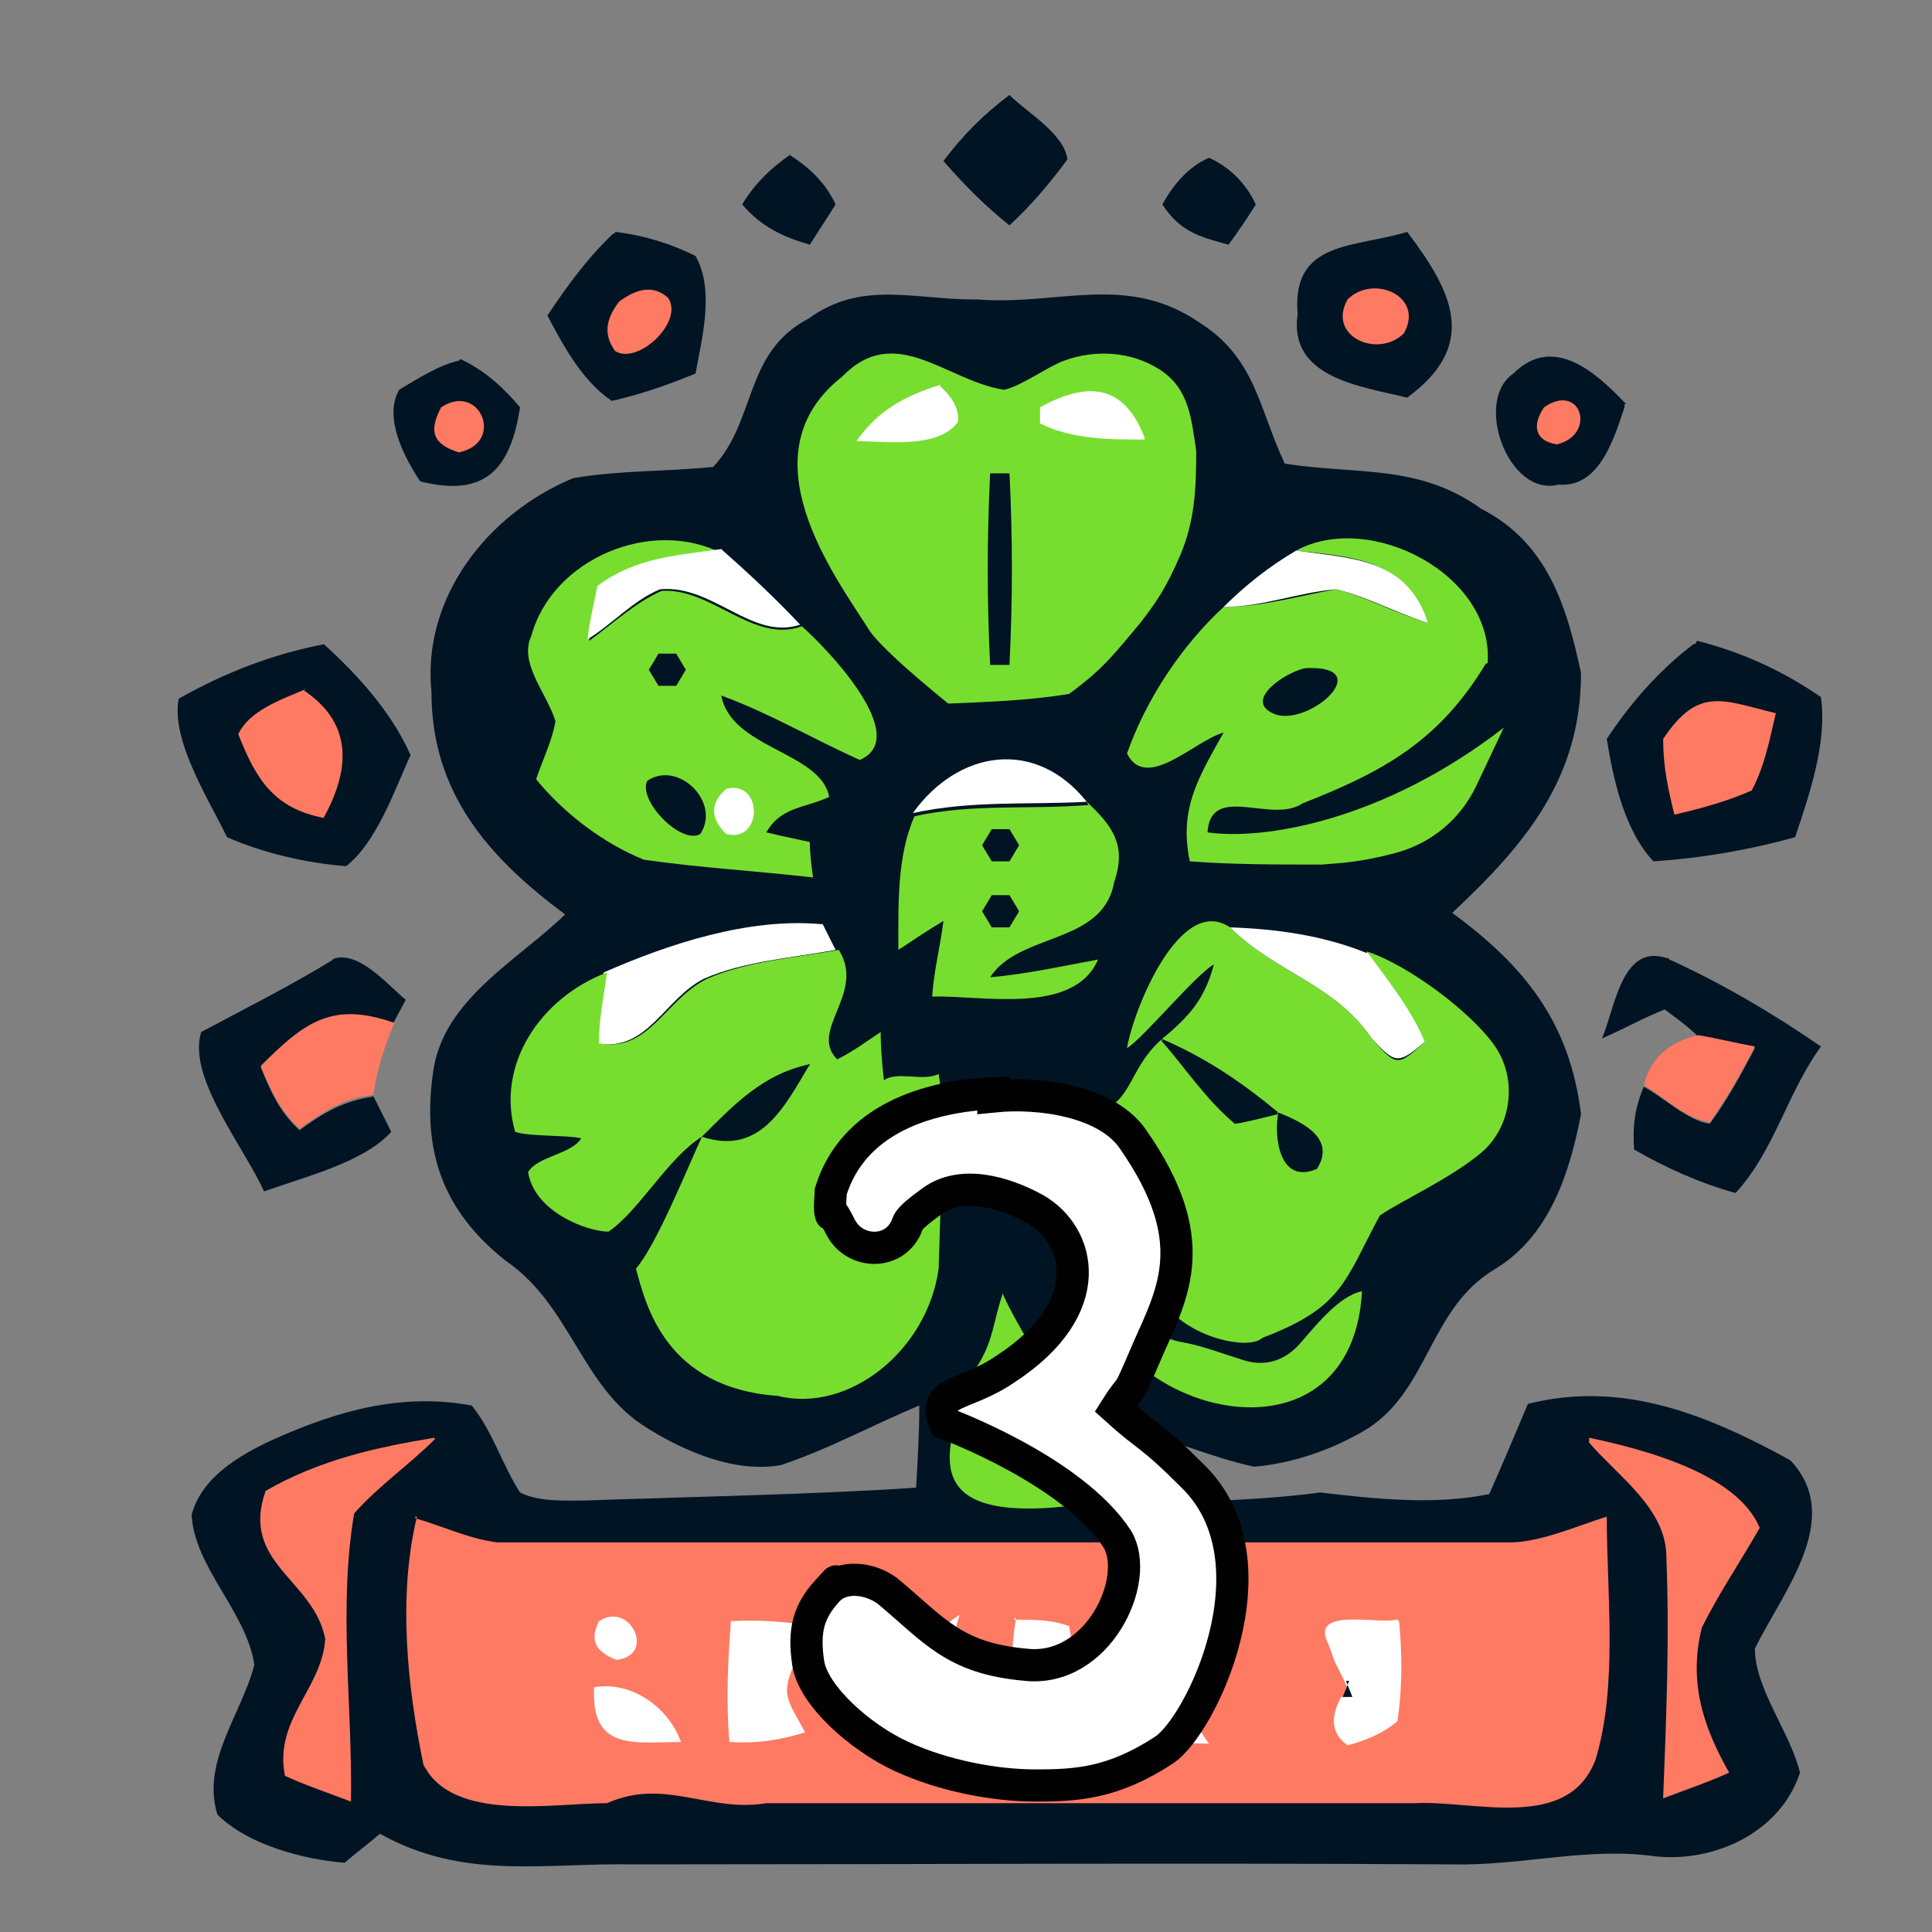 <?xml version="1.0" encoding="UTF-8"?>
<svg id="_Слой_1" data-name=" Слой 1" xmlns="http://www.w3.org/2000/svg" version="1.1" viewBox="0 0 120 120">
  <rect x="0" y="0" width="120" height="120" fill="#808080" stroke="none"/>
  <defs>
    <style>
      .cls-1 {
        fill: #ff7a62;
      }

      .cls-1, .cls-2, .cls-3, .cls-4 {
        stroke-width: 0px;
      }

      .cls-5 {
        stroke: #010101;
        stroke-miterlimit: 10;
        stroke-width: 2px;
      }

      .cls-5, .cls-4 {
        fill: #fff;
      }

      .cls-2 {
        fill: #77de30;
      }

      .cls-3 {
        fill: #001424;
      }
    </style>
  </defs>
  <path class="cls-3" d="M62.7,5.9c1.1,1.1,3.4,2.4,3.6,4-1.1,1.5-2.3,2.9-3.6,4.1-1.5-1.2-2.8-2.5-4.1-4,1.2-1.6,2.5-2.9,4.1-4.1Z"/>
  <path class="cls-3" d="M49,9.6c1.3.8,2.3,1.8,2.9,3.1-.5.8-1.1,1.7-1.6,2.5-1.7-.5-3-1.1-4.2-2.5.7-1.2,1.8-2.3,3-3.1h-.1Z"/>
  <path class="cls-3" d="M75.1,9.8c1.3.6,2.3,1.6,2.9,2.9-.5.8-1.1,1.7-1.7,2.5-1.8-.5-3-.8-4.1-2.5.7-1.3,1.7-2.4,2.9-2.9Z"/>
  <path class="cls-3" d="M38.2,14.4c1.7.2,3.4.7,5,1.5,1.2,2.1.4,5.1,0,7.3-1.7.7-3.4,1.3-5.2,1.7-1.8-1.2-3-3.4-4-5.3,1.2-1.8,2.5-3.6,4.1-5.1h.1Z"/>
  <path class="cls-3" d="M87.4,14.4c2.8,3.7,4.5,7,0,10.3-2.8-.7-7.4-1.2-6.8-5.2-.4-4.6,3.6-4.1,6.8-5.1Z"/>
  <path class="cls-1" d="M38.5,18.7c1.1-.8,2.1-1,3-.2,1,1.5-1.9,4.2-3.3,3.3-.7-1-.6-1.9.2-3Z"/>
  <path class="cls-3" d="M60.7,18.6c5.1.4,9.3-1.7,13.9,1.5,3.4,2.2,3.6,5.3,5.2,8.7,4.5.7,8.3,0,12.2,2.8,4.1,2.1,5.3,6,6.2,10.2,0,6.5-3.4,10.6-8,14.9,4.5,3.3,7.3,6.8,8,12.5-.7,3.6-1.9,7.5-5.3,9.6-4.1,2.4-4.1,7.4-7.9,9.9-2.1,1.3-4.7,2.2-7.1,2.4-2.8-.6-5.3-1.8-8.1-2.4v4.4c2.8.4,9.4,0,12.2-.4,1.1,2.2-1.1,2.2,0,0,3.4.4,7.1.8,10.5.1.8-1.8,1.6-3.7,2.4-5.6,5.9-1.5,11.2.7,16.3,3.5,3.4,3.6-.5,8.2-2.2,11.7,0,2.5,2.2,5.2,2.8,7.7-1.2,3.7-5.3,5.6-9,5.2-4.2-.6-8.3.6-12.6.5-16.9-.1-33.9,0-50.8,0-5.7-.1-10.6,1-15.8-1.9-.7.6-1.5,1.2-2.2,1.8-2.5-.2-6-1.1-7.9-3-1-3.3,1.5-6.2,2.3-9.3-.5-3.3-3.7-6-3.9-9.3.6-2.3,2.9-3.7,5.1-4.7,4-1.8,8-2.9,12.3-2.1,1.3,1.6,1.9,3.7,3,5.4,1.2.6,2.8.5,4,.5,5.6-.2,15-.4,20.6-.8,1.2,1.7,0,2.7,0,0,.1-1.7.2-3.4.2-5.1-2.9,1.2-5.6,2.7-8.6,3.7-2.8.5-5.9-.8-8.3-2.3-4.1-2.5-4.7-7.6-8.8-10.4-3.9-3.1-5.2-6.8-4.5-11.7.6-4.5,5.2-6.9,8.2-9.8-4.7-3.5-8.3-7.5-8.3-13.8-.6-5.9,3.5-11.1,8.8-13.3,2.9-.5,5.8-.4,8.7-.7,2.7-2.9,1.9-7.1,5.9-9.2,3.3-2.4,6.5-1.2,10.3-1.2h0Z"/>
  <path class="cls-1" d="M83.7,18.6c1.6-1.6,4.8-.2,3.5,2.1-1.6,1.6-4.8.2-3.5-2.1Z"/>
  <path class="cls-3" d="M28.6,22.3c1.5.7,2.7,1.8,3.7,3-.6,3.9-2.2,5.6-6.2,4.6-1-1.5-2.3-4-1.3-5.7,1.2-.7,2.4-1.5,3.7-1.8h0Z"/>
  <path class="cls-2" d="M62.4,24.2c1-.2,2.8-1.5,3.7-1.8,1.9-.7,4.2-.6,6,.6s1.9,3.1,2.2,5c0,2.4-.1,4.4-1,6.5s-1.5,2.9-2.4,4.1c-1.6,1.9-2.3,2.9-4.5,4.5-2.4.4-5,.5-7.5.6-1-.8-4.4-3.6-5-4.7-2.1-3.3-7.7-10.8-1.6-15.6,3.3-3.4,6.4.2,10,.8h-.1Z"/>
  <path class="cls-3" d="M100.9,25.3c-.7,2.1-1.6,5-4.1,4.8-3.1.8-5.3-5.2-2.8-6.9,2.5-2.5,5.2,0,7,1.9h-.1Z"/>
  <path class="cls-4" d="M58.4,24c.8.7,1.2,1.5,1.1,2.2-1.2,1.7-4.5,1.2-6.3,1.2,1.3-1.9,3-2.8,5.2-3.5h0Z"/>
  <path class="cls-4" d="M71.1,27.3c-2.2,0-4.5,0-6.5-1v-1c2.9-1.6,5.2-1.5,6.5,1.9Z"/>
  <path class="cls-1" d="M27.4,25.3c2.4-1.6,4,2.2,1.1,2.8-1.6-.5-1.9-1.3-1.1-2.8Z"/>
  <path class="cls-1" d="M95.9,25.3c2.3-1.6,3.3,1.7.8,2.3-1.3-.2-1.6-1.1-.8-2.3Z"/>
  <path class="cls-3" d="M61.5,29.4h1.2c.2,3.9.2,7.9,0,11.9h-1.2c-.2-3.9-.2-7.9,0-11.9Z"/>
  <path class="cls-2" d="M44.9,34.2c-2.8.4-5.4.5-7.7,2.3-.2,1.1-.5,2.2-.6,3.3,1.5-1.1,2.9-2.4,4.5-3.1,3.1-.2,5.7,3.3,8.7,2.2,1.5,1.3,6.9,6.9,3.6,8.3-2.9-1.3-5.6-2.9-8.6-4,.6,3.3,6.2,3.5,6.7,6.3-1.5.7-3,.6-3.9,2.2.8.2,1.8.4,2.7.6,0,.7.1,1.5.2,2.2-3.5-.4-7-.6-10.5-1.1-2.5-1-5-2.9-6.7-5,.4-1.2,1-2.4,1.2-3.6-.5-1.7-2.3-3.6-1.5-5.3,1.3-4.8,7.5-7.4,11.9-5.1h0Z"/>
  <path class="cls-2" d="M92.3,41.2c-2.9,4.8-6.3,6.7-11.4,8.7-1.9,1.3-5.7-1.3-5.9,1.8,3.5.5,10.9-.7,18.4-6.5l-1.7,3.6c-1,2.1-2.8,3.6-5.1,4.2s-3.4.6-4.5.7c-2.8,0-5.6,0-8.2-.2-.7-3.3.6-5.3,2.1-8-1.8.5-4.8,3.7-6,1.3,1.2-3.4,3.4-6.7,6-9.1,2.4,0,4.7-.7,7-1.1,1.9.5,3.7,1.5,5.7,2.1-1.5-4-4.6-4.1-8.2-4.5,4.6-2.5,12.3,1.5,11.9,7h0Z"/>
  <path class="cls-4" d="M44.9,34.2c1.7,1.5,3.3,3,4.8,4.6-3,1-5.4-2.5-8.7-2.2-1.7.7-3,2.2-4.5,3.1.1-1.1.4-2.2.6-3.3,2.4-1.8,5-1.9,7.7-2.3Z"/>
  <path class="cls-4" d="M80.5,34.2c3.6.5,6.9.5,8.2,4.5-1.9-.6-3.7-1.6-5.7-2.1-2.4.2-4.6,1.1-7,1.1,1.3-1.3,2.8-2.5,4.5-3.5Z"/>
  <path class="cls-3" d="M20.1,40c2.1,1.9,4.2,4.2,5.4,6.9-1,2.2-2.1,5.4-4,6.9-2.5-.2-5.1-.8-7.4-1.8-1.1-2.3-3.5-6-3-8.6,2.8-1.6,5.9-2.8,9.1-3.4h-.1Z"/>
  <path class="cls-3" d="M40.9,40.6h1.1l.6,1-.6,1h-1.1l-.6-1,.6-1Z"/>
  <path class="cls-3" d="M105.4,39.8c2.8.7,5.4,1.9,7.7,3.5.4,2.8-.7,6-1.6,8.7-2.9.8-5.8,1.3-8.8,1.5-1.8-1.9-2.5-5.1-2.9-7.6,1.5-2.3,3.4-4.4,5.4-5.9h.1Z"/>
  <path class="cls-3" d="M81.1,41.5c4.4-.2.4,3.5-1.8,2.9-2.3-.8.6-2.7,1.8-2.9Z"/>
  <path class="cls-1" d="M18.9,42.9c3.1,2.1,2.8,5,1.2,7.9-3.1-.6-4.2-2.4-5.3-5.2.7-1.5,2.8-2.2,4.2-2.8h-.1Z"/>
  <path class="cls-1" d="M110.3,44.3c-.4,1.7-.7,3.3-1.5,4.8-1.6.7-3.1,1.1-4.8,1.5-.4-1.6-.7-3-.7-4.7,2.2-3.3,3.7-2.4,7-1.6Z"/>
  <path class="cls-4" d="M67.5,49.8c-3.6.2-7.1-.1-10.8.7,2.8-3.9,7.6-4.7,10.8-.7Z"/>
  <path class="cls-3" d="M40.2,48.5c1.9-1.3,4.6,1.3,3.3,3.3-1.2.7-3.9-2.1-3.3-3.3Z"/>
  <path class="cls-4" d="M45.1,49c2.3-.6,2.3,3.4,0,2.8-1-1-1-1.9,0-2.8Z"/>
  <path class="cls-2" d="M67.5,49.8c1.6,1.5,2.5,2.7,1.7,5-.7,3.9-5.9,3.1-7.7,5.9,2.3-.2,4.5-.7,6.7-1.1-1.5,3.5-7.3,2.2-10.3,2.3.1-1.6.5-3.1.7-4.7-1,.6-1.9,1.2-2.8,1.8,0-2.8-.1-5.8,1-8.3,3.6-.8,7.1-.4,10.8-.7h0Z"/>
  <path class="cls-3" d="M61.6,51.5h1.1l.6,1-.6,1h-1.1l-.6-1,.6-1Z"/>
  <path class="cls-3" d="M61.6,55.6h1.1l.6,1-.6,1h-1.1l-.6-1,.6-1Z"/>
  <path class="cls-4" d="M51.1,57.4l.8,1.6c-2.7.5-5.7.7-8.2,1.8-2.5,1.3-3.5,4.6-6.7,4,0-1.5.2-2.9.5-4.4,4.1-1.8,9-3.4,13.5-3Z"/>
  <path class="cls-2" d="M67.5,69.4c3-.8,2.4-2.8,4.6-4.8,1.5,1.7,2.8,3.7,4.6,5.2.8-.1,1.8-.4,2.7-.6,5.1-.6-1.8,1,.5,0,1.2-1.9,1,.7-.5,0-2.3-1.9-4.5-3.4-7.3-4.6,1.8-1.5,2.7-2.5,3.3-4.7-1.1.6-4.4,4.6-5.4,5.2.4-2.4,3.3-9.6,6.4-7.5,2.8,2.8,6.5,3.5,8.8,6.9,1.5,1.7,1.6,1.8,3.3.2-1-2.1-2.3-3.7-3.6-5.6,2.5.8,6.4,3.7,7.9,5.8s1.1,5.1-.8,6.7-5,3-6.3,3.9c-2.2,4.1-2.3,5.7-7.3,7.6-.8.8-4.7,0-6.2-2.3-1.2-1.8-2.8-5.3-4.6-6"/>
  <path class="cls-4" d="M84.9,59.1c1.3,1.8,2.7,3.5,3.6,5.6-1.7,1.5-1.9,1.3-3.3-.2-2.3-3.4-6-4.1-8.8-6.9,2.9.1,5.8.5,8.5,1.6Z"/>
  <path class="cls-3" d="M20.6,59.6c1.6-.7,3.5,1.6,4.6,2.5l-.8,1.5c-3.9-1.3-5.6,0-8.2,2.7.6,1.5,1.2,2.8,2.4,3.9,1.5-1.1,2.7-1.8,4.6-2.1l1.1,2.2c-1.7,1.9-5.4,2.8-7.9,3.7-1.2-2.7-4.8-7.1-3.9-9.9,2.8-1.5,5.6-2.9,8.2-4.5h-.1Z"/>
  <path class="cls-2" d="M58.3,78.8c-.7,5.1-5.6,9-10,7.9-7-.5-8.2-5.7-8.8-7.9,1.3-1.5,3.3-6.5,4.1-8.2,3.6,1.2,5.1-1.8,6.7-4.5-2.9.6-4.7,2.5-6.7,4.5-2.1,1.3-3.9,4.6-5.8,5.9-1.3,0-4.6-1.2-5-3.7.6-1,2.7-1.1,3.3-2.1-.8-.2-3.3-.1-4.1-.4-1.2-4.1,1.5-8.3,5.7-9.9-.2,1.5-.5,2.9-.5,4.4,3.1.6,4.1-2.7,6.7-4,2.5-1.1,5.4-1.3,8.2-1.8,1.7,2.7-1.9,5-.1,6.8,1-.5,1.8-1.1,2.7-1.7,0,1,.1,2.1.2,3,.8-.6,2.5.1,3.4-.4.4,2.4.4,3.5.2,5.8"/>
  <path class="cls-3" d="M103.7,59.6c3.3,1.5,6.5,3.4,9.4,5.4-2.1,2.9-2.9,6.5-5.3,9.1-2.2-.6-4.4-1.6-6.3-2.7-.1-1.3,0-2.5.6-3.9,1.3.7,2.7,2.1,4.1,2.3,1.1-1.5,1.9-3,2.8-4.7-1.2-.2-2.4-.5-3.5-.7-.6-.6-1.3-1.1-2.1-1.7-1.3.5-2.5,1.2-3.9,1.8.8-1.8,1.2-5.9,4-5h.1Z"/>
  <path class="cls-1" d="M24.5,63.5c-.6,1.5-1.1,2.9-1.3,4.5-1.9.2-3,1-4.6,2.1-1.2-1.1-1.8-2.4-2.4-3.9,2.7-2.7,4.4-4,8.2-2.7h.1Z"/>
  <path class="cls-3" d="M72.1,64.5c2.8,1.2,5,2.7,7.3,4.6-.8.2-1.8.4-2.7.6-1.7-1.5-3.1-3.4-4.6-5.2Z"/>
  <path class="cls-1" d="M105.5,64.3c1.2.2,2.4.5,3.5.7-.8,1.6-1.7,3.1-2.8,4.7-1.5-.2-2.9-1.6-4.1-2.3.4-1.6,1.5-2.7,3.4-3.1Z"/>
  <path class="cls-3" d="M50.3,66.1c-1.7,2.5-3,5.6-6.7,4.5,2.1-1.9,3.9-3.7,6.7-4.5Z"/>
  <path class="cls-3" d="M79.4,69.1c1.5.6,3.6,1.6,2.4,3.5-2.3,1-2.7-1.9-2.4-3.5Z"/>
  <path class="cls-2" d="M92,70.6q.4.4,0,0Z"/>
  <path class="cls-4" d="M40.1,79.1s0,0,0,0Z"/>
  <path class="cls-2" d="M67.6,77.6c1,1.1,2.2,2.8,3.3,4.1s1.6,1.5,2.7,1.7,2.4.7,3.7,1.1,2.5,0,3.4-1,2.4-3,3.9-3.3c-.7,12.5-18.3,6.9-16.9-2.8h0Z"/>
  <path class="cls-2" d="M62.3,80.4c1.6,3.6,6,9.1,5.9,12.9-11.4,1.8-9.9-2.8-7.6-8.3,1.1-1.6,1.1-3,1.7-4.7h0Z"/>
  <path class="cls-2" d="M85.2,80.4q.4.4,0,0Z"/>
  <path class="cls-1" d="M27,89.4c-1.6,1.6-3.5,2.9-5,4.6-1,5.8-.1,12-.2,17.9-1.3-.5-2.8-1-4.1-1.6-.7-3.5,2.3-5.4,2.5-8.5-.7-3.7-5.3-4.7-3.7-9.2,3.3-1.9,6.8-2.7,10.5-3.3Z"/>
  <path class="cls-1" d="M98.7,89.3c3.3.7,9.2,2.2,10.6,5.6-1.2,2.1-2.5,4-3.6,6.2-.8,3.3,0,6,1.7,9-1.3.6-2.8,1.1-4.1,1.6.2-5,.4-10,.2-15,0-3-3-5-4.8-7.1h0Z"/>
  <path class="cls-1" d="M25.8,94.3c1.7.5,3.4,1.3,5.1,1.5h63.1c1.9-.1,3.9-1,5.8-1.6,0,4.8.7,10.5-.7,15.1-1.7,4.5-7.6,2.5-11.2,2.7h-40.3c-3.6.6-6.3-1.6-9.9,0-3.4,0-9.6,1.2-11.4-2.4-1-4.8-1.6-10.5-.4-15.4h-.1Z"/>
  <path class="cls-4" d="M37.2,100.7c1.9-1.3,3.6,2.1,1.1,2.4-1.3-.5-1.7-1.2-1.1-2.4Z"/>
  <path class="cls-4" d="M45.3,100.7c1.6-.1,3.1,0,4.6.2l-.2,1.1-.2,1c-1.1,2.3-.6,2.5.5,4.6-1.6.5-3,.7-4.7.6-.2-2.5-.1-5,.1-7.5Z"/>
  <path class="cls-4" d="M53,100.7c1.1,1.2,2.2,2.4,3.3,3.6,1-1.5,1.7-3,3.3-4-.7,2.2-1.3,7.3-3.5,8.1-1.9-2.3-2.7-4.7-3-7.7Z"/>
  <path class="cls-4" d="M63,100.6c1.2,0,2.3,0,3.4.4l.2,1.1c-.8.4-.7.7.2,1.1l.5,1.3v1c-1.2,1.2-2.3,3.3-4.2,2.9-.4-2.7-.4-5.2,0-7.9h-.1Z"/>
  <path class="cls-4" d="M70.4,100.4c2.4,1.5,2.9,5.6,4.7,7.9-1.5,0-3-.2-4.5-.5-.5-2.4-.5-4.8-.2-7.4Z"/>
  <path class="cls-4" d="M86.9,100.7c.2,2.1.2,4.2-.1,6.2-.8.7-1.9,1.2-3.1,1.5-1-.7-1.1-1.7-.4-3h.6l-.4-1-.6-1.2-.4-1.1c-1.2-2.3,3.1-1.2,4.2-1.5h.1Z"/>
  <path class="cls-3" d="M49.6,102l-.2,1,.2-1Z"/>
  <path class="cls-3" d="M66.6,102.1l.2,1.1c-1-.4-1.1-.7-.2-1.1Z"/>
  <path class="cls-3" d="M82.6,102.1l.4,1.1-.4-1.1Z"/>
  <path class="cls-3" d="M30.3,104.9q.5.5,0,0Z"/>
  <path class="cls-4" d="M36.9,104.8c2.3-.4,4.6,1.2,5.4,3.4-2.9,0-5.6.6-5.4-3.4Z"/>
  <path class="cls-3" d="M67.3,104.5l.2.7-.2.2s0-1,0-1Z"/>
  <path class="cls-3" d="M83.6,104.4l.4,1h-.6l.4-1h-.1Z"/>
  <path class="cls-3" d="M93.3,106.4q.5.5,0,0Z"/>
  <path class="cls-3" d="M19.3,107.6q.5.5,0,0Z"/>
  <path class="cls-2" d="M67.2,107.7q.5.4,0,0Z"/>
  <path id="p59" class="cls-5" d="M61.7,68.1c2.9-.3,7.1.3,8.7,2.7,4.3,6.2,2.5,9.4.9,13-1.5,3.5-.8,1.8-2,3.7,2.1,1.9,2,1.4,4.8,4.2,5.4,5.3.5,15.5-1.8,17-3.2,2.1-5.5,2.2-8,2.2s-5.7-.6-8.3-1.8-5.5-3.8-5.8-5.8,0-3.2,1.2-4.5c1.2-1.3,0,0,0,0,.9-1,2.6-.8,3.7,0,2.9,2.4,4.1,4.2,8.6,4.6,4.5.5,7.2-5.3,5.7-7.8-2.8-4.3-10.7-7.2-10.7-7.2-.9-2.1,1.2-1.6,3.8-3.4,5.8-3.8,4.6-8.3,1.8-9.9-2-1.1-4.6-1.8-6.4-.5s-1.4,1.3-1.7,1.8c-.9,1.6-3.2,1.4-4-.2s-.5-.5-.6-.8,0-1.1,0-1.4c1.4-4.5,6-5.9,10.1-6.1v.2Z"/>
</svg>